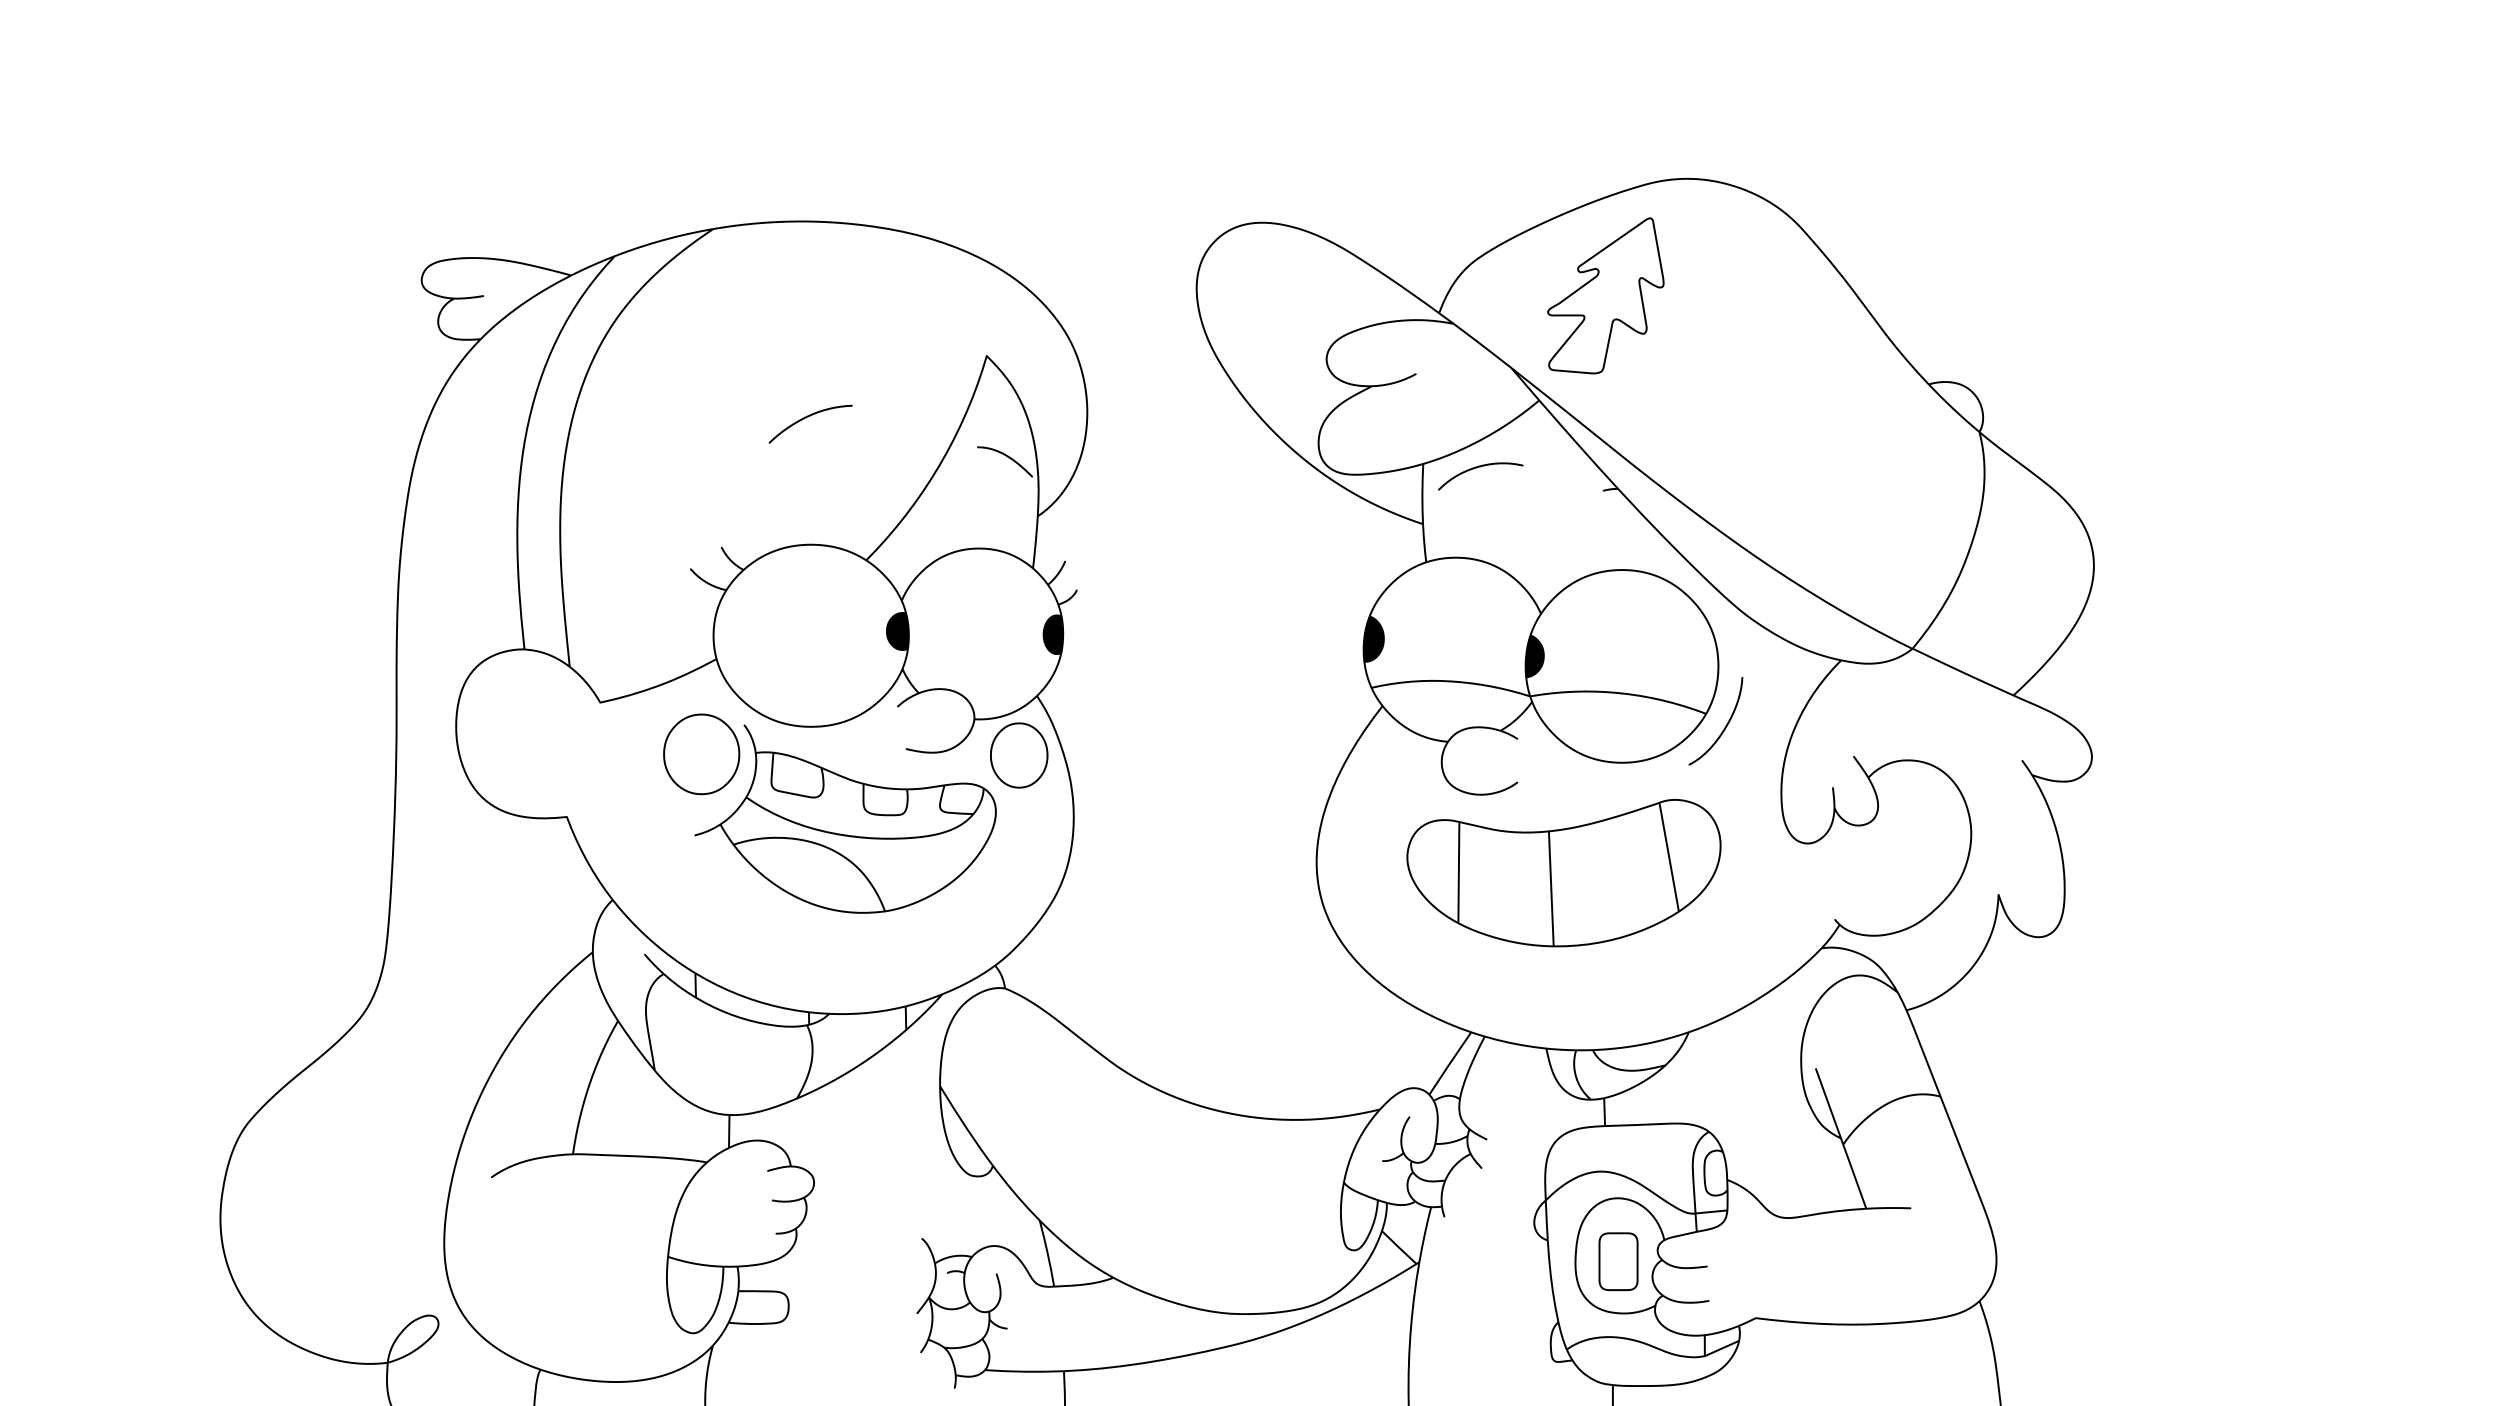 
<svg xmlns="http://www.w3.org/2000/svg" version="1.1" xmlns:xlink="http://www.w3.org/1999/xlink" preserveAspectRatio="none" x="0px" y="0px" width="1280px" height="720px" viewBox="0 0 1280 720">
<rect x="0" y="0" width="1280" height="720" fill="#808080" stroke="none"/>
<defs>
<g id="Layer2_0_FILL">
<path fill="#FFFFFF" stroke="none" d="
M 1280 720
L 1280 0 0 0 0 720 1280 720 Z"/>
</g>

<g id="Layer0_0_FILL">
<path fill="#000000" stroke="none" d="
M 543.55 315.65
Q 542.45 315.1 541.2 315.1 538.35 315.1 536.35 317.95 534.35 320.9 534.35 325 534.35 329.05 536.35 331.95 538.35 334.9 541.2 334.9 542.35 334.9 543.4 334.4 544.35 329.7 544.35 324.6 544.35 319.95 543.55 315.65
M 462.15 313.85
Q 458.85 313.85 456.45 316.6 454.1 319.4 454.1 323.35 454.1 327.25 456.45 330 458.85 332.8 462.15 332.8 463.6 332.8 464.9 332.3 465.35 329 465.35 325.5 465.35 319.55 463.95 314.1 463.1 313.85 462.15 313.85
M 783.6 325.35
Q 781.15 332.769 781.15 341.2 781.15 344.046 781.4 346.75 784.996 346.524 787.6 343.6 790.45 340.4 790.45 335.85 790.45 331.3 787.6 328.1 785.825 326.107 783.6 325.35
M 705.75 318.8
Q 703.788 316.383 701.25 315.65 698.2 323.577 698.2 332.75 698.2 335.868 698.55 338.85 698.749 338.85 698.95 338.85 702.95 338.85 705.75 335.4 708.55 331.95 708.55 327.1 708.55 322.25 705.75 318.8 Z"/>
</g>

<path id="Layer0_0_1_STROKES" stroke="#000000" stroke-width="1" stroke-linejoin="round" stroke-linecap="round" fill="none" d="
M 1013.5 221.25
Q 1016.195 216.474 1015.05 210.6 1013.9 204.7 1009.85 200.75 1005.85 196.8 999.9 195.9 993.9 194.95 987.55 196.85 999.848 209.794 1013.475 221.225
L 1013.5 221.25
Q 1021.76 228.15 1030.1 234.25 1048.85 248.1 1053.85 252.8 1066.3 264.35 1070.1 276.75 1076.45 296.8 1062.75 319.6 1052.95 335.9 1030.9 356.075 1033.612 357.287 1036.35 358.5 1044.35 361.85 1048.8 364.05 1055.5 367.35 1060.5 371 1066.2 375.1 1069.05 380.4 1072.4 386.6 1070.25 392 1068.8 395.55 1065.2 397.9 1061.956 400.005 1058.2 400.175 1054.431 400.334 1050.725 399.725 1047.025 399.121 1040.45 396.85 1048.134 409.203 1052.4 423.5 1058 442.1 1057 461.1 1056.2 474.7 1049.1 478.5 1045.5 480.5 1040.9 479.55 1036.55 478.65 1033.1 475.6 1030.2 473.1 1027.65 469 1026.21 466.666 1023.3 458.2 1022.713 470.001 1019.55 478.25 1015.9 487.85 1009.5 495.75 1003.1 503.65 994.45 509.25 985.82 514.805 976.15 517.3 976.477 518.03 976.8 518.775 976.965 519.16 977.125 519.55 978.489 522.753 979.9 526.4
L 993.575 561.475 1015.75 618.35
Q 1020.55 630.85 1021.75 638.85 1023.45 650.55 1019.1 658.85 1016.89 663.076 1013.525 666.2 1018.8 680.35 1021.2 694.55 1022.5 702.3 1024.5 720.25
M 701.25 315.65
Q 704.675 306.702 712 299.35 719.286 292.091 728.15 288.65 728.844 288.381 729.55 288.125 729.895 288.006 730.25 287.9 729.077 278.137 728.6 268.375 695.68 257.584 669.1 236.3 642.55 215.05 625.1 186.5 615 169.95 613.1 154.05 610.85 135.1 621.75 123.85 633.95 111.15 655.75 114.9 673.1 117.9 692.75 130.25 716.266 144.998 744.35 165.85 754.552 173.425 765.35 181.8 769.202 184.785 773.675 188.275 796.489 206.167 835.3 237.45 876.8 270.25 906.7 290.25 944.513 315.49 979.2 332.2 997.038 310.813 1005.525 289.3 1014.008 267.79 1015.625 251.675 1017.249 235.554 1013.475 221.225
M 1030.9 356.075
Q 1005.881 344.905 983.025 333.9 981.712 333.288 980.4 332.65 979.855 332.392 979.3 332.125 979.252 332.164 979.2 332.2 979.163 332.226 979.125 332.25
L 979.1 332.275
Q 978.802 332.521 978.5 332.75 966.842 341.584 950.4 339.4 946.496 338.883 942.7 338.1 926.35 354.45 918.4 374.15 910.45 393.85 912.5 414.25 913.15 420.65 915.5 425.05 918.35 430.5 923.25 431.6 927.65 432.7 931.95 429.7 935.95 426.9 937.75 422.25 939.16 418.536 939.25 413.625 939.25 413.317 939.25 413 939.25 412.805 939.25 412.6 939.205 409.376 938.5 403.5
M 978.5 332.75
Q 978.77 332.375 979.2 332.2
M 987.55 196.85
Q 976.128 184.875 965.85 171.6 954.4 156.3 948.6 148.5 938.144 134.606 923.425 118.075 908.718 101.532 886.575 94.925 864.422 88.318 841.875 94.7 819.337 101.091 794.325 112.325 769.322 123.565 756.525 132.55 743.721 141.53 737.05 159.85
M 840.25 114.35
Q 842.25 112.85 843.35 112.25 844.35 111.75 844.85 111.75 845.95 111.9 846.35 113 846.5 113.75 846.7 115.1
L 851.55 142.35
Q 851.75 143.85 851.75 144.25 851.95 146.15 851.35 146.75 850.85 147.25 849.85 147.25 849.249 147.254 848.1 146.7 846.953 146.139 845.75 145.5
L 841.35 142.6
Q 841 142.5 840.775 142.4 840.545 142.3 840.225 142.375 839.915 142.45 839.6 142.975 839.28 143.5 839.35 144.85
L 842.9 166.2
Q 843.221 167.726 843.125 168.525 843.028 169.33 842.55 170.25 842.071 171.172 840.6 170.825 839.131 170.469 837.45 169.4
L 829.8 164.3
Q 828.85 163.65 827.85 163.5 826.853 163.497 826.375 163.975 825.892 164.458 825.7 165 825.511 165.539 825.35 166.7
L 821.5 186
Q 821.15 187.75 820.975 188.45 820.8 189.15 820.325 189.85 819.85 190.55 818.1 191 817.25 191.25 815.35 191.2
L 796.05 189.6
Q 794.65 189.5 794.05 189 793.45 188.5 793.25 187.75 792.9 186.3 793.85 184.85 794.25 184.25 795.2 183.1
L 809.65 165.55
M 809.85 165.35
L 811 163.75
Q 811.25 163.15 811.25 162.75 811.25 162.5 811.2 162.1 810.936 161.544 809.9 161.5
L 796.8 161.5
Q 795.827 161.595 794.6 161.5 793.367 161.404 792.85 160.55 792.344 159.699 793 158.85 793.3 158.4 794.25 157.75 794.9 157.4 798.55 155.25
L 815.7 142.8
Q 817.05 141.9 817.35 141.6 818.2 140.85 818.4 140.05 818.7 138.95 818.35 138.5 818.05 137.9 817 137.6
L 810.45 139.35
Q 809.85 139.4 809.6 139.4 809.15 139.4 808.85 139.25 808.094 138.9 808 138.05 807.917 137.2 808.375 136.675 808.827 136.15 809.65 135.7
L 840.05 114.5
M 744.35 165.85
Q 731.45 163.2 718.35 164.15 705.15 165.1 693 169.75 687 172.05 683.85 174.85 679.25 179.1 679.25 184 679.25 187 680.95 189.8 682.55 192.5 685.25 194.1 689.75 197 697 197.6 699.765 197.816 702.475 197.75 714.205 197.41 724.85 191.6
M 730.25 287.9
Q 732.616 287.116 735.1 286.6 740.035 285.55 745.4 285.55 764.95 285.55 778.75 299.35 785.543 306.143 789 314.3 791.803 310.097 795.6 306.3 810.05 291.85 830.5 291.85 850.95 291.85 865.4 306.3 879.85 320.75 879.85 341.2 879.85 354.648 873.6 365.5 870.348 371.152 865.4 376.1 850.95 390.55 830.5 390.55 810.05 390.55 795.6 376.1 788.051 368.551 784.45 359.375 781.973 362.888 778.75 366.1 773.866 371.001 768.275 374.175 772.75 375.622 776.85 378.25
M 702.475 197.75
Q 693.782 202.112 689.7 204.7 682.9 208.95 679.25 214.1 674.9 220.15 675.15 227.7 675.4 235.7 681 239.75 684.1 242 688.85 242.75 692.25 243.25 697.6 243 713.507 242.04 728.725 237.55 737.3 235.035 745.65 231.4 768.833 221.307 788.125 205.025 781.102 196.941 773.675 188.275
M 736.75 250.75
Q 744.9 242.5 756.6 239.1 768.3 235.75 779.6 238.35
M 728.6 268.375
Q 727.879 253.631 728.725 237.55
M 701.25 315.65
Q 703.788 316.383 705.75 318.8 708.55 322.25 708.55 327.1 708.55 331.95 705.75 335.4 702.95 338.85 698.95 338.85 698.749 338.85 698.55 338.85 699.39 345.92 702.225 352.175 722.35 347.55 743.05 348.9 763.75 350.25 783.45 356.55 781.953 351.863 781.425 346.775 781.15 344.046 781.15 341.2 781.15 332.769 783.6 325.35 785.54 319.512 789 314.3
M 698.55 338.85
Q 698.2 335.868 698.2 332.75 698.2 323.577 701.25 315.65
M 776.85 400.7
Q 771.05 405.05 763.45 406.45 756.05 407.8 749.1 405.35 744.95 403.85 742.6 401.5 738.85 397.9 738.25 391.75 737.85 386.8 740.05 382.2 740.663 380.919 741.4 379.8 724.415 378.515 712 366.1 705.642 359.742 702.225 352.175
M 783.6 325.35
Q 785.825 326.107 787.6 328.1 790.45 331.3 790.45 335.85 790.45 340.4 787.6 343.6 784.996 346.524 781.425 346.775
M 768.275 374.175
Q 764.214 372.856 759.85 372.5 751.7 371.8 746.35 375 743.404 376.819 741.4 379.8
M 784.45 359.375
Q 783.903 357.981 783.45 356.55 805.9 352.65 828.65 354.85 851.4 357.05 873.6 365.5
M 821.1 251.25
Q 824.729 250.269 828.475 250.325 810.335 230.593 788.125 205.025
M 942.7 338.1
Q 929.999 335.506 918.6 330 906.012 323.803 894.275 315.075 882.525 306.34 851.7 274.85 841.068 263.987 828.475 250.325
M 865 391.5
Q 876.3 385.85 885.25 369.6 891.65 357.7 892.1 347.05
M 949.25 387.5
Q 953.55 393.35 955.45 396.3 958.65 401.35 960.25 405.85 963.1 413.7 960 418.5 958.25 421.25 954.7 422.25 951.2 423.25 947.85 422.1 944.75 421 942.3 418.4 940.366 416.297 939.25 413.625
M 941.6 474.05
Q 937.528 480.463 932.675 485.55 941.063 484.277 949.65 487.375 958.249 490.476 963.175 496.05 967.96 501.479 971.7 508.225 971.798 508.413 971.9 508.6 973.969 512.384 976.15 517.3
M 939.65 471
Q 943.8 476.45 951.25 478.2 958.297 479.8 965.475 478.625 972.657 477.456 979 474.3 985.344 471.136 992.575 464.1 999.802 457.058 1003.6 450 1007.403 442.956 1008.85 433.375 1010.298 423.795 1007.25 413.7 1003.95 403 996.35 396.35 988.25 389.4 977 389.3 965.45 389.15 956.9 397.85
M 859.6 466.775
Q 870.709 459.423 876.1 450.35 880.4 443.25 880.9 435.1 881.45 426.45 877.35 419.75 873.05 412.75 864.6 410.5 856.66 408.343 849.65 411
L 859.6 466.775
Q 856.093 469.095 852 471.25 831.2 482.2 807.15 484.15 801.271 484.626 795.5 484.55 777.61 484.271 760.75 478.6 753.044 476.062 746.7 472.7 735.547 466.795 728.6 458.35 721.3 449.6 720.6 440.35 720.35 435.2 722.3 430.6 724.35 425.7 728.35 423 734.25 418.95 743.7 420.15 744.242 420.212 747.2 420.875 751.357 421.78 760.25 423.85 775.149 427.499 793.05 425.675 798.937 425.088 805.15 423.9 821 420.85 848.4 411.5 849.019 411.225 849.65 411
M 852.725 545.475
Q 854.232 544.067 855.6 542.6 861.59 536.155 864.675 528.525 855.395 531.723 845.75 533.85 830.785 537.108 815.6 537.65 817.7 542.25 822.5 545.05 826.95 547.65 832.35 548.1 836.9 548.55 842.5 547.65 846.1 547.05 852.725 545.475 851.879 546.246 851 547 842.65 554.15 831.1 559.1 825.886 561.277 821.35 562.275
L 821.8 576.55
Q 839.145 576.025 853.75 575.35 860.6 575.1 864.35 575.55 870.2 576.3 874.1 578.85 874.597 579.175 875.075 579.525 884.022 586.27 884.35 604.1 893.62 607.631 900 614.35 901.4 615.75 903.95 618.6 906.35 621 908.5 622.1 911.8 623.85 916.55 623.65 919.1 623.55 925 622.5 940.18 619.724 955.575 618.875
L 943.75 586.05 942.625 582.9
Q 938.358 580.961 934.275 577.475 930.194 573.992 926.225 565.25 922.252 556.503 922.2 542.85 922.1 529.15 928.1 517.35 932.35 509.25 938.8 504.35 946.15 498.8 954 499.5 958.5 499.9 963.4 502.55 966.991 504.518 971.7 508.225
M 707.5 362
Q 688.35 386.5 680.1 409.6 670 437.8 677 461.85 682.3 479.75 697.15 494.95 710.3 508.4 729.25 518.25 740.904 524.341 753.3 528.55 756.737 529.715 760.225 530.725 772.797 534.403 786.1 536.2 788.93 536.579 791.75 536.875 799.168 537.628 806.525 537.75 806.763 537.754 807 537.75 811.058 537.813 815.1 537.675 815.346 537.667 815.6 537.65
M 807 537.75
Q 804.95 544.45 806.95 551.35 808.994 558.28 814.625 563.075 815.78 563.062 817 562.95 819.091 562.754 821.35 562.275
M 804.6 696.6
L 799.25 697.25
Q 798.15 697.35 797.7 697.35 796.8 697.35 796.25 697 794.45 696.1 794.25 692.5 793.75 687.15 794.25 684.35 794.85 679.8 797.925 676.95 794.657 662.291 793.1 643.8 792.778 640.045 792.475 635.15 789.8 634.2 788.25 632.7 786.8 631.25 786.1 629.25 784.85 625.5 786.5 621.35 787.7 617.8 791.45 614.6 791.348 612.125 791.25 609.5 790.85 600.5 791.8 595.25 793.2 587.5 797.75 583.25 801.6 579.5 808.3 577.95 812.45 577 820.5 576.6 821.152 576.58 821.8 576.55
M 791.45 614.6
Q 805.95 600.15 819.35 599.85 828.8 599.7 840.1 606.5 842.95 608.25 849.3 612.65 855.204 616.756 859.925 619.325 864.638 621.882 868.125 621.3
L 867 604.1
Q 866.7 598.8 866.7 597.2 866.7 593.3 867.35 590.35 868.15 586.8 870.05 584 872.138 580.968 875.075 579.525
M 868.125 621.3
L 884.425 619.75
Q 884.5 618.743 884.5 617.6 884.6 614.004 884.5 609.2 883.25 611.25 880.6 611.85 877.705 612.595 875.8 611.6 873.89 610.614 873.475 608.95 873.05 607.291 872.875 604.675 872.689 602.05 872.65 599.225 872.628 596.404 872.925 594.575 873.206 592.748 874.5 591.25 875.7 589.65 877.9 589.25 880.05 588.8 881.85 589.75
M 993.575 561.475
Q 986.934 559.728 980.1 560.6 969.4 562 959.25 569.75 950.05 576.65 943.75 586.05
M 929.8 547.35
L 942.625 582.9
M 864.675 528.525
Q 883.524 522.009 900.85 511.05 919.711 499.144 932.675 485.55
M 747.2 420.875
L 746.7 472.7
M 793.05 425.675
L 795.5 484.55
M 543.4 334.4
Q 540.8 346.35 531.75 355.55 531.35 355.95 530.95 356.35 536.15 364.2 539 370.85 543.2 380.6 546.1 391.2 551 409 549.4 427.4 547.75 445.8 539.75 460 531.7 474.2 517.6 487.65 513.901 491.166 509.525 494.4 513.704 499.223 514.6 506.1 527.1 511 544.2 524.6 566.65 542.4 572.35 546.25 600.75 565.35 635.5 571.15 670.244 576.899 706.575 568.05 707.994 566.5 709.5 565 719.45 554.95 727.5 557.75 729.936 558.509 731.825 560.5 742.05 544.75 753.3 528.55
M 739.5 622.85
Q 737.9 618.25 738.1 613.3 738.239 608.708 739.975 604.5 736.094 604.85 734.6 604.9 731.95 605 729.85 604.5 727.45 603.9 725.6 602.45 724.312 601.477 723.55 600.275 723.11 599.55 722.85 598.75 722.209 596.706 722.7 594.525 722.445 594.402 722.2 594.25 720.15 593 719 591 718.841 590.706 718.7 590.4 716.15 592.45 713.5 593.5 710.85 594.6 708.1 594.5
M 718.7 590.4
Q 717.048 586.878 717.6 582 718.4 576.55 721.6 572.1
M 731.825 560.5
Q 732.307 561.016 732.75 561.6 734.086 563.36 734.9 565.475 735.321 566.614 735.6 567.85 735.841 568.867 735.975 569.975 736.248 572.093 736.15 574.55 736.05 577.1 735.5 581.35 735.453 581.91 735.4 582.45 735.291 583.394 735.15 584.275
L 735.15 584.3
Q 735.022 585.031 734.875 585.725 743.95 585.9 751.475 581.625 751.498 581.48 751.525 581.325 751.66 580.599 751.85 579.875
L 752.4 578.15
Q 752.261 578.035 752.125 577.925 749.311 575.505 748.1 572.6 747.723 571.647 747.5 570.575 747.45 570.339 747.4 570.1 747.228 569.098 747.175 568 747.152 567.554 747.15 567.1 747.144 566.027 747.25 564.875 747.344 563.791 747.525 562.625 747.328 562.619 747 562.5 744.25 560.7 740.6 561.1 737.35 561.7 734.35 563.5
M 747.525 562.625
Q 747.71 561.525 747.975 560.35 748.039 560.105 748.1 559.85 750.947 548.411 760.225 530.725
M 734.875 585.725
Q 734.861 585.774 734.85 585.825 734.7 586.465 734.525 587.075 734.033 588.754 733.35 590.1 732.35 592.2 730.6 593.65 728.65 595.15 726.5 595.35 724.557 595.527 722.7 594.525
M 761.1 583.35
Q 755.95 580.85 753.55 579.05 753.424 578.959 752.4 578.15
M 739.975 604.5
Q 740.105 604.175 740.25 603.85 742.2 599.5 745.75 595.95 749.009 592.737 753.025 590.825 752.372 589.565 752 588.35 751.147 585.741 751.325 582.95 751.332 582.861 751.35 582.775 751.356 582.683 751.375 582.6 751.406 582.118 751.475 581.625
M 758.5 598
Q 755.9 595.15 754.65 593.45 753.692 592.114 753.025 590.825
M 791.75 536.875
Q 793.452 545.254 795.3 549.7 798.15 556.45 803 559.75 807.825 563.137 814.625 563.075
M 852.1 634.6
Q 850.85 629.4 848.05 625 845.05 620.45 840.85 617.5 836.45 614.45 831.15 613.7 825.7 613 821 615 813.75 618.15 809.85 626.85 807.2 633.35 806.75 643.1 805.8 658.2 812.5 665.35 817.85 671.5 828.1 672.35 838.235 673.349 847.625 668.525 847.636 668.457 847.65 668.4 848.495 664.823 851.45 663.4 849.844 662.173 848.7 660.75 846.8 658.35 846.25 655.6 845.7 652.65 846.9 649.8 848.059 646.95 851.05 645.1 848.569 642.756 848.75 640 848.9 637 852.1 635 854.3 633.85 858 633.1
L 868.75 630.7 868.125 621.3
M 792.475 635.15
Q 791.937 626.609 791.45 614.6
M 723.25 600.35
Q 720.9 602.7 720.65 606.2 720.4 609.65 722.25 612.5 723.224 614.018 724.675 615.15 725.754 616.009 727.1 616.65 729.767 617.939 732.75 618.075 733.123 618.1 733.5 618.1 735 618.1 737.85 617.85
M 825.8 719.85
L 825.8 709.15
Q 824.057 708.958 822.225 708.675 817.467 707.955 811.95 703.975 806.445 699.998 802.85 692.35 802.538 691.698 802.225 691 799.873 685.597 798.1 677.75 798.009 677.349 797.925 676.95
M 706.575 568.05
Q 694.626 581.253 689.8 598.275 688.775 601.896 688.075 605.45 689.412 607.189 691.65 608.6 693.2 609.6 696 610.85 701.171 613.077 705.5 614.5 707.186 615.063 708.75 615.5 713.55 616.9 716.9 617 721.5 617.2 724.675 615.15
M 705.5 614.5
Q 704.86 625.867 699 635.75 697.302 638.442 695.65 639.5 693.997 640.567 692.05 640.025 690.101 639.483 689.275 638.225 688.452 636.958 687.95 634.4 685.089 620.554 688.075 605.45
M 514.6 506.1
Q 507.5 505 499.85 509.4 492.65 513.5 488.35 520.75 484.7 527.1 483 535.75 481.7 542.4 481.35 552 481.303 554.12 481.325 556.175 495.776 580.014 508.4 596.9 509.402 598.245 510.4 599.55 520.895 613.35 532.35 624.9 539.44 632.057 546.9 638.35 557.7 647.459 570.15 654.25 580.2 659.743 591.325 663.725 616.237 672.641 634.925 672.825 653.601 673.001 666.475 669.95 679.366 666.91 689.15 658.35 698.937 649.79 704.575 637.725 710.206 625.659 710.1 616.4
M 707.85 630.6
Q 718.25 640.75 724.85 646.75
M 732.75 618.075
Q 729.188 632.114 726.725 646.25 720.15 683.928 721.35 722.5
M 1013.525 666.2
Q 1009.337 670.09 1003.375 672.3 992.584 676.288 963.8 677.825 935.021 679.366 899 674.9 893.628 677.527 890.4 678.85 891.263 682.664 890.45 686.525 889.754 689.918 887.75 693.35 883.704 700.254 877.025 703.525 870.343 706.78 863.525 708.15 856.696 709.527 846.025 709.625 835.362 709.727 831.175 709.575 828.596 709.473 825.8 709.15
M 884.5 609.2
Q 884.45 606.801 884.35 604.1
M 868.75 630.7
L 873.6 629.75
Q 876.95 629.05 878.8 628.25 881.5 627.05 882.85 625.1 884.126 623.205 884.425 619.75
M 823.95 631.45
L 833.45 631.45
Q 838.45 631.45 838.45 636.45
L 838.45 655.55
Q 838.45 660.55 833.45 660.55
L 823.95 660.55
Q 818.95 660.55 818.95 655.55
L 818.95 636.45
Q 818.95 631.45 823.95 631.45 Z
M 847.625 668.525
Q 846.825 671.948 848.35 674.85 851.1 680.35 858.75 682.6 867.85 685.25 879.1 682.5 883.55 681.5 888.9 679.45 889.584 679.195 890.4 678.85
M 802.225 691
Q 810.55 684.9 822.5 684.6 833.05 684.35 844.1 688.6 847.05 689.75 852.9 692.15 858.1 694.1 862 694.5 864.297 694.854 866.725 694.95 869.158 695.039 872.9 694.35
L 872.85 684
M 873.9 648.5
Q 865.55 649.55 861.5 649.25 855.4 648.8 851.6 645.6 851.306 645.354 851.05 645.1
M 851.45 663.4
Q 852.22 663.947 853.25 664.5 857.8 667 864.5 667 869 667.15 874.8 666.1
M 872.9 694.35
L 890.45 686.525
M 955.575 618.875
Q 966.806 618.249 978.15 618.65
M 1040.45 396.85
Q 1038.126 393.139 1035.5 389.6
M 353.75 291.5
Q 357.3 295.65 362.1 298.45 366.75 301.1 371.9 302.2 371.95 302.05 372.05 302 375.25 296.95 379.95 292.55 394.65 278.9 415.35 278.9 431.2 278.9 443.55 286.9 465.1 265.25 480.85 238.65 496.7 211.8 505.25 182.25 511.65 188.75 514.55 192.55 528.45 210.1 531.15 238.1 531.75 243.95 531.8 250.6 531.8 256.25 531.45 262.5 531.405 263.4 531.35 264.375 541.636 257.455 548.05 246.15 554.6 234.65 556.2 220.3 557.8 206.35 554.5 192.4 551.15 178.15 543.35 166.85 528.5 145.3 501.4 131.95 477.95 120.4 447.75 116.1 409.7 110.6 371.2 116.3 368.239 116.742 365.3 117.25 333.35 138.25 315.85 163 303.15 181 295.9 204.25 289.4 225.25 287.6 249.6 286.05 270.05 287.6 295.6 288.497 311.007 291.725 341.425 293.836 343.048 295.85 344.95 302.55 351.25 307.35 359.75 322.8 356.45 337.2 351.15 350.8 346.15 366.45 337.7
M 394.05 226.7
Q 402.6 218.45 413.35 213.35 424.2 208.2 436.15 207.75
M 443.55 286.9
Q 443.65 286.95 443.8 287.05 447.4 289.45 450.7 292.55 458.05 299.4 461.7 307.6 464.85 300 471.05 293.7 483.6 280.85 501.4 280.85 514.5 280.85 524.8 287.9 525.4 288.3 526.4 289 527.55 289.85 528.9 291 529.2 288.2 529.4 286.95 529.9 282 530.3 277.75 531.022 269.888 531.35 264.375
M 380.5 291.7
Q 373.4 287.95 369.55 280.45
M 459.75 361.7
Q 464.6 357.25 470.45 354.95 465.05 349.25 462.1 342.55 458.4 351.3 450.7 358.45 436.1 372.15 415.35 372.15 394.65 372.15 379.95 358.45 365.35 344.8 365.35 325.5 365.35 312.55 371.9 302.2
M 378.55 386.25
Q 378.55 394.7 372.85 400.7 367.25 406.65 359.25 406.65 351.3 406.65 345.6 400.7 340 394.7 340 386.25 340 377.8 345.6 371.85 346.1 371.35 346.6 370.9
L 346.6 370.85
Q 351.95 365.85 359.2 365.85 366.5 365.85 371.85 370.85 372.35 371.35 372.85 371.85 378.55 377.8 378.55 386.25 Z
M 356 427.7
Q 363.05 425.95 368.85 422.15 370.5 421.05 372 419.9 375.9 416.65 378.15 413.8 379.9 411.75 382.1 408.3 382.95 406.95 384.2 404.2 386.55 398.8 387.05 393.2 387.45 389.35 386.95 385.55 386.75 383.7 386.25 381.8 384.75 376.05 381.4 371.65 381.3 371.5 381.2 371.45
M 382.1 408.3
Q 400.7 421.15 423.6 426.1 445.95 430.9 468.95 428.85 475.75 428.2 480.7 426.95 487 425.4 491.7 422.55 495.65 420.15 498.45 416.8 491.9 416.7 485.65 416.1 482.6 415.85 481.7 414.3 481.25 413.55 481.25 412.45 481.25 411.95 481.5 410.5 482.45 406.2 483.6 402.1 481.05 402.5 478.05 402.95 471.25 404.15 464.4 404.15 465.15 408.35 464.4 412.8 463.8 415.4 462.75 416.35 462.05 417 460.85 417.2 460.35 417.3 458.7 417.4 453.55 417.4 453.25 417.4 450.2 417.3 447.9 417 444.5 416.45 443.15 414.7 442.45 413.75 442.25 412.35 442.1 411.45 442.1 409.7
L 442.15 401.35
Q 438.9 400.5 435.65 399.4 431.25 397.8 423.5 394.4 421.95 393.7 420.55 393.1 421.55 397 421.65 400.85 421.9 405.75 419.55 407.5 418.4 408.35 416.55 408.35 415.4 408.35 413.3 407.9 404.25 406.2 399.8 405.25 398.35 404.95 397.65 404.65 396.5 404.2 395.9 403.4 395.2 402.55 395.05 401.25 394.95 400.4 395.05 398.75
L 396 385.4
Q 391.2 384.9 386.95 385.55
M 461.7 307.6
Q 463.1 310.7 463.95 314.1 465.35 319.55 465.35 325.5 465.35 329 464.9 332.3 464.1 337.65 462.1 342.55
M 464.9 332.3
Q 463.6 332.8 462.15 332.8 458.85 332.8 456.45 330 454.1 327.25 454.1 323.35 454.1 319.4 456.45 316.6 458.85 313.85 462.15 313.85 463.1 313.85 463.95 314.1
M 420.55 393.1
Q 414.4 390.45 411.4 389.35 403.05 386.15 396 385.4
M 470.45 354.95
Q 472.4 354.15 474.45 353.65 479.25 352.45 483.85 352.95 488.85 353.5 492.55 356.05 495.45 358 497.2 361.1 498.95 364.3 498.95 367.8 498.95 368.05 498.9 368.3 500.15 368.35 501.4 368.35 517.45 368.35 529.25 357.9 530.1 357.15 530.95 356.35
M 498.9 368.3
Q 498.6 371.4 496.5 375.1 496.05 375.8 495.6 376.45 493.85 378.85 491.4 380.75 488.3 383.2 484.65 384.35 480.2 385.75 474.5 385.3 470.55 385 464.2 383.55
M 500.7 229
Q 508.5 229 516.1 233.75 521.5 237.05 528.45 244
M 528.9 291
Q 530.25 292.15 531.75 293.7 538.75 300.8 541.9 309.6 544 308.9 545.95 307.85 547.85 306.8 549.4 305.1 551 303.4 551.25 302.3
M 543.4 334.4
Q 542.35 334.9 541.2 334.9 538.35 334.9 536.35 331.95 534.35 329.05 534.35 325 534.35 320.9 536.35 317.95 538.35 315.1 541.2 315.1 542.45 315.1 543.55 315.65 542.95 312.55 541.9 309.6
M 543.55 315.65
Q 544.35 319.95 544.35 324.6 544.35 329.7 543.4 334.4
M 536.35 386.85
Q 536.35 393.7 532.1 398.5 527.85 403.3 521.85 403.3 515.85 403.3 511.6 398.5 507.35 393.7 507.35 386.85 507.35 380 511.6 375.15 514.5 371.9 518.15 370.85 519.9 370.35 521.85 370.35 523.8 370.35 525.55 370.85 529.2 371.9 532.1 375.15 536.35 380 536.35 386.85 Z
M 536.85 299.2
Q 542.45 294.35 545.35 287.6
M 247.4 151.6
Q 240.9 152.75 234.7 152.9 233.891 152.912 233.1 152.875 232.935 152.882 232.775 152.875 230.521 153.823 228.7 155.55 226.75 157.4 225.6 159.75 224.55 161.8 224.4 164 224.2 166.35 225.1 168.35 226.25 170.75 229 172.2 231.4 173.401 233.95 173.725 236.5 174.046 240.25 173.975 243.95 173.906 246.15 173.65 264.393 155.142 292.5 141.025 271.35 135.35 260.75 133.65 243.3 130.9 229.35 133 222.6 133.95 219.35 136.6 217.2 138.35 216.35 141.05 215.4 143.9 216.5 146.25 217.9 149.25 222.75 151 227.416 152.693 232.775 152.875
M 361.1 721.05
Q 360.642 704.268 365.1 688.9 360.128 694.339 353.5 698.25 331.4 711.35 296.6 706.1 275.8 702.8 260 693.8 241.75 683.45 233.85 667.35 228.55 656.55 227.65 642.6 226.9 631.1 229.1 616.6 234.85 579.25 253.9 545.7 273 512.1 303.55 487.5 303.465 482.941 304.35 478.45 306.447 467.466 313.725 460.775 299.054 441.965 290.25 418.3 278.6 419.6 270 418.5 258.9 417.15 251.15 411.75 241.7 405.25 237.15 392.75 233 381.55 233.65 368.4 234.5 353.9 240.75 345.3 246.75 336.95 257.55 333.9 263.235 332.37 268.45 332.5 268.505 331.884 268.35 330.6 265.15 300.9 264.9 278.45 264.55 250.25 268.6 226.5 273.25 199.4 283.9 176.45 295.45 151.5 314.775 131.175 306.285 134.458 298 138.35 295.21 139.665 292.5 141.025
M 246.15 173.65
Q 246.07 173.729 246 173.8 238.711 181.223 233 189.35 214.8 215.25 208.75 254.65 204.998 278.812 203.925 301.6 202.855 324.401 203.075 359.6 203.299 394.79 201.175 438.025 199.049 481.255 196.5 493.45 192.795 511.154 184 521.825 175.214 532.486 157.025 546.85 138.836 561.215 128.175 573.625 117.505 586.041 113.85 610.975 110.198 635.917 120.25 657.225 130.302 678.537 153.1 689.6 175.824 700.618 198.5 697.75 199.437 690.153 204.125 684 208.801 677.838 213.3 675.6 217.808 673.366 219.85 673.6 222.45 673.6 223.6 675.1 224.75 676.45 224.5 678.45 224.25 680.25 223 682 221 684.85 216.65 688.4 208.675 694.957 198.5 697.75 198.003 705.362 198.2 709.15 198.55 715.6 200.6 720.35
M 291.725 341.425
Q 285.375 336.542 278.2 334.25 274.603 333.145 270.975 332.775 269.921 332.666 268.45 332.5
M 313.725 460.775
Q 317.223 465.248 321.05 469.45 336.914 486.795 356.05 498.325 361.473 501.6 367.15 504.4 389.551 515.43 414.2 518.275 418.492 518.755 422.85 519 444.096 520.208 463.75 515.275 471.757 513.275 479.5 510.25 481.049 509.658 482.55 509.05 498.269 502.695 509.525 494.4
M 303.55 487.5
Q 303.633 493.246 305.25 499.1 307.6 508.05 313.45 517.95 314.693 520.062 316.45 522.725 319.825 527.88 325.1 535.1 330.631 542.661 335.325 548.225 334.227 542.214 332.25 530.35 331.25 524.6 330.95 521.75 330.5 516.95 331 513.1 331.7 508.45 333.75 504.85 336.1 500.8 339.825 498.675 334.728 494.1 330.25 488.85
M 365.1 688.9
Q 369.815 683.765 373.05 677.25 373.113 677.126 373.175 677
L 373.2 676.95
Q 377.111 668.989 378.05 661.1 378.046 661.061 378.05 661.025 378.773 654.742 377.6 648.5 373.99 648.663 370.4 648.55 370.361 657.575 368.4 664.725 366.428 671.873 363.825 675.6 361.232 679.334 359.25 680.95 357.27 682.573 355.15 682.65 353.021 682.724 350.2 681.075 347.389 679.42 345.2 675.1 343.003 670.793 341.9 661.9 341.05 655.35 341.85 645.5 342.95 632.9 345.35 623.8 348.4 612.25 354.1 604 357.673 598.965 362.05 595.1 348.468 592.951 328.2 592.125 307.936 591.299 298.525 591 296.029 590.921 293.35 591 285.923 591.243 277.1 592.75 262.5 595.15 251.8 602.75
M 316.45 522.725
Q 298.801 553.592 293.35 591
M 276.6 701.6
Q 275.8 703 275.3 705.1 275.05 706 274.6 708.75 273.6 717.25 273.5 721.6
M 368.85 422.15
Q 371.9 427.6 375.6 432.5 385.5 429.15 396.55 428.95 406.05 428.8 414.7 431 424 433.35 431.4 438.2 439.35 443.3 444.75 450.85 450.15 458.25 453.15 466.65 464.6 464.9 476.5 458.6 496.15 448.15 506 429.55 509.15 423.55 509.8 418.1 510.5 411.5 507.3 407.1 505.8 405 503.6 403.65 503.6 404.35 503.55 405.05 503.15 409.75 500.3 414.25 499.45 415.6 498.45 416.8
M 503.6 403.65
Q 499.9 401.35 494.25 401.2 490.85 401.1 483.6 402.1
M 464.4 404.15
Q 460.5 404.15 456.6 403.85 449.25 403.2 442.15 401.35
M 375.6 432.5
Q 384.6 444.55 397.25 453.2 415.5 465.6 436.05 467.2 444.15 467.8 453.15 466.65
M 356.05 498.325
L 356.35 510.825
Q 358.485 512.111 360.7 513.3 378.35 522.8 397.85 525.25 406.68 526.296 413.2 524.925 413.758 524.808 414.3 524.675
L 414.2 518.275
M 339.825 498.675
Q 347.405 505.504 356.35 510.825
M 335.325 548.225
Q 339.882 553.603 343.65 557.1 355.35 567.95 367.75 570.25 370.538 570.78 373.5 570.9 379.201 571.15 385.55 569.9 392.95 568.5 402.85 564.6 405.466 563.568 408.05 562.475 413.809 552.704 415.5 544 417.33 533.167 413.2 524.925
M 373.5 570.9
L 373.25 587.75
Q 383.1 582.9 391.35 584.25 396.2 585.05 400 587.95 403.993 590.995 404.95 597.225 409.208 597.179 412.6 599.1 415.9 601.1 416.6 603.85 417.15 605.9 416.45 608 415.75 610.05 414.1 611.5 413.055 612.466 411.675 613.2 413.4 616.4 412.9 620.1 412.45 623.7 410.25 626.5 409.054 627.984 407.5 629.05 408.5 633.2 406.7 636.95 404.95 640.4 401.75 642.75 396.7 646.2 387.5 647.6 382.531 648.302 377.6 648.5
M 408.05 562.475
Q 428.62 553.705 447.1 540.6 455.923 534.364 464 527.35
L 463.75 515.275
M 464 527.35
Q 473.834 518.781 482.55 509.05
M 414.3 524.675
Q 420.411 523.147 424.35 519.35
M 481.325 556.175
Q 481.399 567.087 483.225 576.3 485.387 587.256 489.675 594.25 493.967 601.249 498.05 602.075 502.135 602.892 504.95 601.375 507.459 600.018 508.4 596.9
M 472.25 634.35
Q 473.25 635.1 474.75 637.1 477.653 641.799 478.675 646.875 478.83 646.789 478.975 646.7 483.023 644.198 487.7 643.3 492.75 642.4 497.7 643.575 499.637 641.266 502.4 639.75 506.65 637.45 511 638.1 519.65 639.3 526.6 651.75 527.85 653.9 528.45 654.8 529.65 656.45 530.85 657.25 532.65 658.45 535.15 658.75 537 659 539.75 658.75 536.802 641.696 532.35 624.9
M 411.675 613.2
Q 409.537 614.305 406.6 614.85 401.4 615.8 395.6 614.65
M 478.675 646.875
Q 478.775 647.314 478.85 647.75 479.85 653.75 478.1 659 477.329 661.423 475.65 664.25 477.6 666.6 480.05 668.2 482.65 669.9 485.5 670.25 488.4 670.65 491.3 669.8 494.3 668.95 496.5 667
M 471.6 692.35
Q 471.835 692.038 472.05 691.725 474.015 688.976 475.275 685.85 476.613 682.538 477.15 678.8 478.188 671.237 475.65 664.25 475.145 665.119 474.55 666 473.25 667.95 469.75 672.35
M 475.275 685.85
Q 478.954 687.352 480.45 688.1 482.314 689.083 483.35 689.9 483.887 690.1 484.1 690.1 489.15 690.7 494.5 689.5 499.839 688.424 502.85 685.625 502.918 685.579 502.975 685.525
L 503 685.5
Q 503.687 684.848 504.25 684.1 505.95 681.75 506.4 678.2 506.579 676.976 506.625 675.25 506.648 673.594 506.55 671.475 506.046 671.659 505.5 671.75 502.15 672.35 499.05 669.6 496.3 667.15 495 663.25 493.45 658.9 493.65 654.4 493.72 653.106 493.925 651.875 491.9 650.85 489.55 650.85 487.2 650.8 485.25 651.75
M 483.35 689.9
Q 484.319 690.77 484.85 691.35 487.195 694.203 488.625 699.8 489.189 701.988 489.35 704.125 494.525 705.098 497.25 704.85 501.8 704.4 504.35 701.5 505.7 699.95 506.25 697.65 506.8 695.5 506.5 693.25 505.904 689.762 503.325 686.025
L 503.3 686
Q 503.145 685.763 502.975 685.525
M 393.25 599.5
Q 399.85 597.6 403 597.35 403.995 597.24 404.95 597.225
M 373.05 677.25
Q 384.5 678.35 395.5 677.6 399.6 677.4 401.35 675.85 402.85 674.65 403.45 672.4 403.85 670.8 403.85 668.1 403.65 664.8 402.5 663.5 401.5 662.25 399.55 661.7 398.3 661.35 396 661.25 385.147 661.003 378.05 661.1
M 342.35 643.6
Q 356.209 648.136 370.4 648.55
M 407.5 629.05
Q 403.637 631.65 397.55 631.65
M 506.55 671.475
Q 508.595 670.804 510.15 668.85 511.95 666.55 512.25 663.6 512.5 661.1 511.85 658 511.45 655.95 510.35 652.5
M 497.7 643.575
Q 496.75 644.695 496 646 494.485 648.706 493.925 651.875
M 506.625 675.25
Q 506.9 676.05 507.75 676.75 511 679.85 515.5 680.25
M 570.15 654.25
Q 563.65 656.7 555.2 657.7 549.8 658.35 539.75 658.75
M 726.725 646.25
Q 676.379 678.037 629.775 689.15 582.257 700.492 544.75 702.05 545.35 712.762 545.35 723.5
M 489.35 704.125
Q 489.589 707.43 488.85 710.6
M 504.35 701.5
Q 524.585 702.881 544.75 702.05
M 373.25 587.75
Q 367.113 590.644 362.05 595.1
M 365.3 117.25
Q 339.153 121.738 314.775 131.175"/>
</defs>

<g transform="matrix( 1, 0, 0, 1, 0,0) ">
<use xlink:href="#Layer2_0_FILL"/>
</g>

<g transform="matrix( 1, 0, 0, 1, 0,0) ">
<use xlink:href="#Layer0_0_FILL"/>

<use xlink:href="#Layer0_0_1_STROKES"/>
</g>
</svg>
